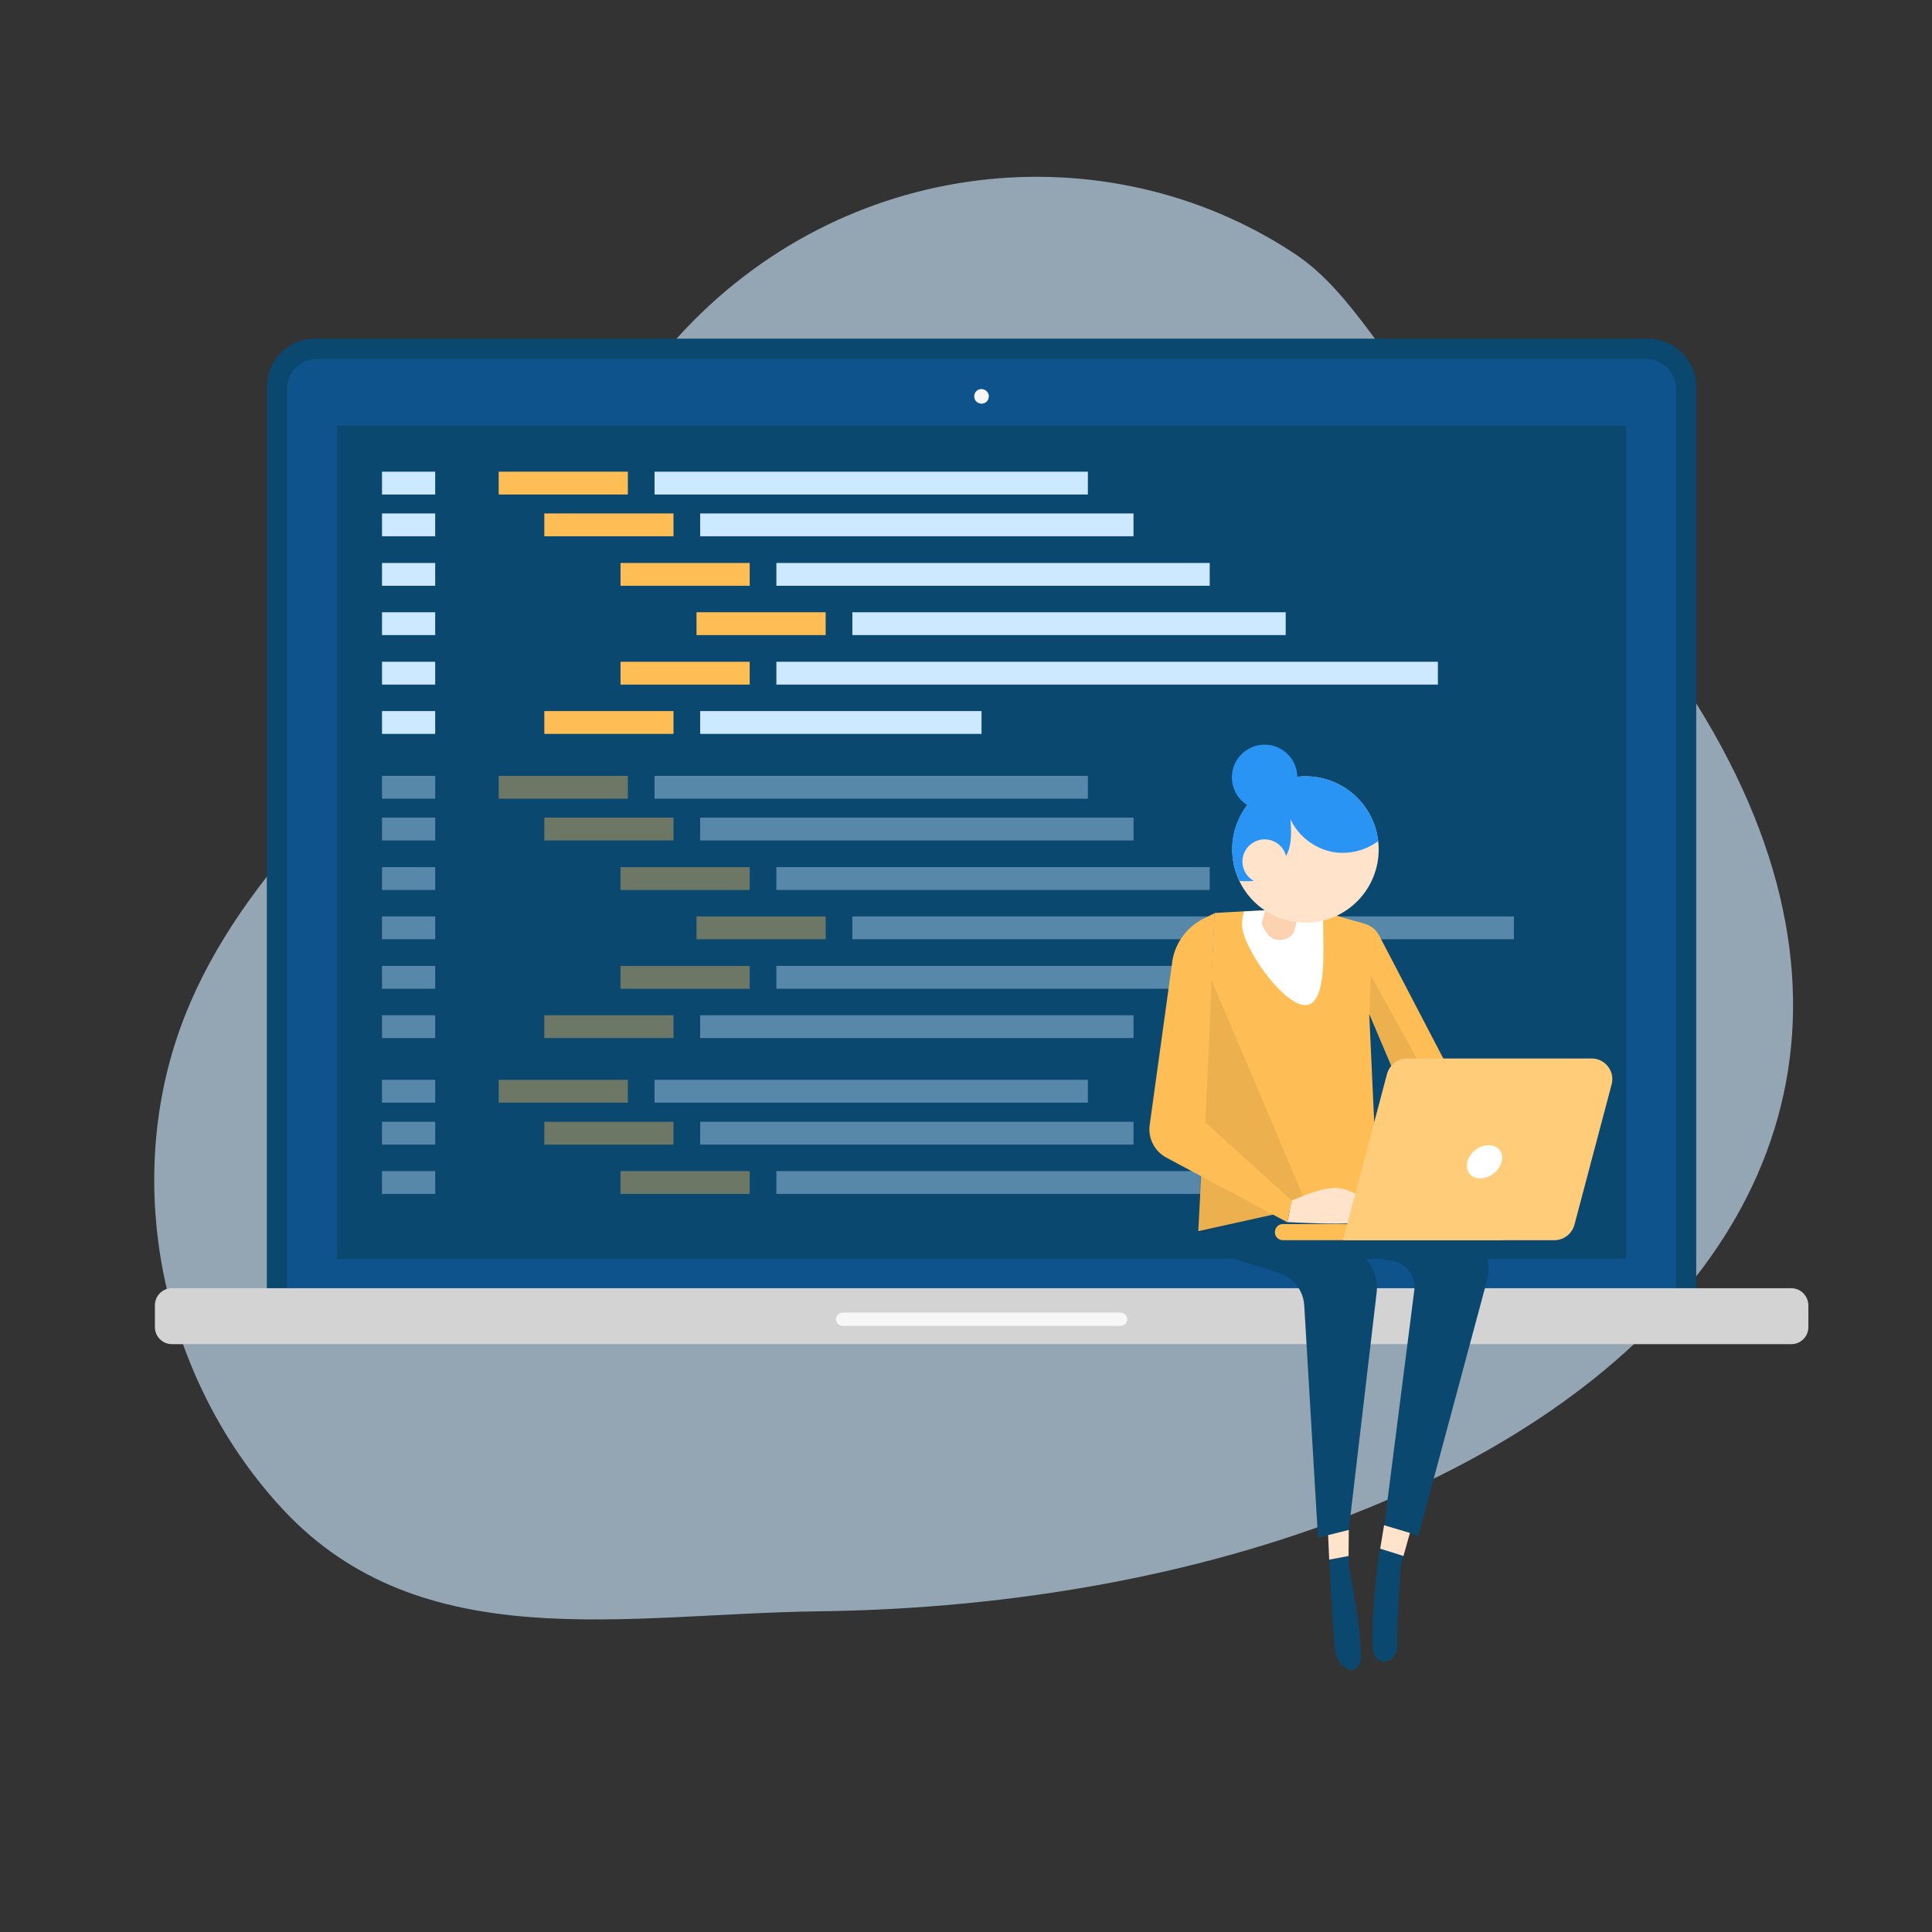<svg id="SvgjsSvg1456" width="360" height="360" xmlns="http://www.w3.org/2000/svg" version="1.1" xmlns:xlink="http://www.w3.org/1999/xlink" xmlns:svgjs="http://svgjs.com/svgjs"><rect width="100%" height="100%" fill="#333333" stroke="none"/><defs id="SvgjsDefs1457"></defs><g id="SvgjsG1458" transform="matrix(0.917,0,0,0.917,15.227,14.328)"><svg xmlns="http://www.w3.org/2000/svg" enable-background="new 0 0 823 823" viewBox="0 0 823 823" width="360" height="360"><path fill="#cce9ff" d="M563.1,81.9C476,24.5,353.6,36.1,276.6,121.3c-42.1,46.6-59.2,110.7-102.9,156.3
		C124.5,329,65.7,378.9,43.4,448.9c-23.7,74.4-2.9,159.7,50.1,216.6c64.5,69.2,159.3,48.4,248.9,47.3
		c366.9-4.6,639.6-249.5,292.6-551.4C606,136,591.9,100.8,563.1,81.9z" opacity=".63" class="colorcce9ff svgShape"></path><path fill="#0b4870" d="M727.5,121.6h-619C96.1,121.6,86,131.6,86,144v426.3h664V144C750,131.6,739.9,121.6,727.5,121.6z" class="color0b4870 svgShape"></path><path fill="#0e538c" d="M726.7,131H109.3c-7.7,0-13.9,6.2-13.9,13.9V564h645.2V144.9C740.6,137.2,734.4,131,726.7,131z" class="color0e538c svgShape"></path><rect width="598.8" height="387.1" x="118.6" y="162" fill="#0b4870" class="color0b4870 svgShape"></rect><path fill="#f6f6f6" d="M421.4,148.4c0,1.9-1.5,3.4-3.4,3.4c-1.9,0-3.4-1.5-3.4-3.4c0-1.9,1.5-3.4,3.4-3.4
		C419.9,145.1,421.4,146.6,421.4,148.4z" class="colorf6f6f6 svgShape"></path><rect width="60" height="10.6" x="193.7" y="183.4" fill="#ffbe55" class="colorffbe55 svgShape"></rect><rect width="24.7" height="10.6" x="139.5" y="183.4" fill="#cce9ff" class="colorcce9ff svgShape"></rect><rect width="24.7" height="10.6" x="139.5" y="202.8" fill="#cce9ff" class="colorcce9ff svgShape"></rect><rect width="24.7" height="10.6" x="139.5" y="225.8" fill="#cce9ff" class="colorcce9ff svgShape"></rect><rect width="24.7" height="10.6" x="139.5" y="248.7" fill="#cce9ff" class="colorcce9ff svgShape"></rect><rect width="24.7" height="10.6" x="139.5" y="271.7" fill="#cce9ff" class="colorcce9ff svgShape"></rect><rect width="24.7" height="10.6" x="139.5" y="294.6" fill="#cce9ff" class="colorcce9ff svgShape"></rect><rect width="201.3" height="10.6" x="266.1" y="183.4" fill="#cce9ff" class="colorcce9ff svgShape"></rect><rect width="60" height="10.6" x="214.9" y="202.8" fill="#ffbe55" class="colorffbe55 svgShape"></rect><rect width="201.3" height="10.6" x="287.3" y="202.8" fill="#cce9ff" class="colorcce9ff svgShape"></rect><rect width="60" height="10.6" x="250.3" y="225.8" fill="#ffbe55" class="colorffbe55 svgShape"></rect><rect width="201.3" height="10.6" x="322.7" y="225.8" fill="#cce9ff" class="colorcce9ff svgShape"></rect><rect width="60" height="10.6" x="285.6" y="248.7" fill="#ffbe55" class="colorffbe55 svgShape"></rect><rect width="201.3" height="10.6" x="358" y="248.7" fill="#cce9ff" class="colorcce9ff svgShape"></rect><rect width="60" height="10.6" x="250.3" y="271.7" fill="#ffbe55" class="colorffbe55 svgShape"></rect><rect width="307.3" height="10.6" x="322.7" y="271.7" fill="#cce9ff" class="colorcce9ff svgShape"></rect><rect width="60" height="10.6" x="214.9" y="294.6" fill="#ffbe55" class="colorffbe55 svgShape"></rect><rect width="130.7" height="10.6" x="287.3" y="294.6" fill="#cce9ff" class="colorcce9ff svgShape"></rect><rect width="60" height="10.6" x="193.7" y="324.7" fill="#ffbe55" opacity=".4" class="colorffbe55 svgShape"></rect><rect width="24.7" height="10.6" x="139.5" y="324.7" fill="#cce9ff" opacity=".4" class="colorcce9ff svgShape"></rect><rect width="24.7" height="10.6" x="139.5" y="344.1" fill="#cce9ff" opacity=".4" class="colorcce9ff svgShape"></rect><rect width="24.7" height="10.6" x="139.5" y="367.1" fill="#cce9ff" opacity=".4" class="colorcce9ff svgShape"></rect><rect width="24.7" height="10.6" x="139.5" y="390" fill="#cce9ff" opacity=".4" class="colorcce9ff svgShape"></rect><rect width="24.7" height="10.6" x="139.5" y="413" fill="#cce9ff" opacity=".4" class="colorcce9ff svgShape"></rect><rect width="24.7" height="10.6" x="139.5" y="435.9" fill="#cce9ff" opacity=".4" class="colorcce9ff svgShape"></rect><rect width="201.3" height="10.6" x="266.1" y="324.7" fill="#cce9ff" opacity=".4" class="colorcce9ff svgShape"></rect><rect width="60" height="10.6" x="214.9" y="344.1" fill="#ffbe55" opacity=".4" class="colorffbe55 svgShape"></rect><rect width="201.3" height="10.6" x="287.3" y="344.1" fill="#cce9ff" opacity=".4" class="colorcce9ff svgShape"></rect><rect width="60" height="10.6" x="250.3" y="367.1" fill="#ffbe55" opacity=".4" class="colorffbe55 svgShape"></rect><rect width="201.3" height="10.6" x="322.7" y="367.1" fill="#cce9ff" opacity=".4" class="colorcce9ff svgShape"></rect><rect width="60" height="10.6" x="193.7" y="465.9" fill="#ffbe55" opacity=".4" class="colorffbe55 svgShape"></rect><rect width="24.7" height="10.6" x="139.5" y="465.9" fill="#cce9ff" opacity=".4" class="colorcce9ff svgShape"></rect><rect width="24.7" height="10.6" x="139.5" y="485.4" fill="#cce9ff" opacity=".4" class="colorcce9ff svgShape"></rect><rect width="24.7" height="10.6" x="139.5" y="508.3" fill="#cce9ff" opacity=".4" class="colorcce9ff svgShape"></rect><rect width="201.3" height="10.6" x="266.1" y="465.9" fill="#cce9ff" opacity=".4" class="colorcce9ff svgShape"></rect><rect width="60" height="10.6" x="214.9" y="485.4" fill="#ffbe55" opacity=".4" class="colorffbe55 svgShape"></rect><rect width="201.3" height="10.6" x="287.3" y="485.4" fill="#cce9ff" opacity=".4" class="colorcce9ff svgShape"></rect><rect width="60" height="10.6" x="250.3" y="508.3" fill="#ffbe55" opacity=".4" class="colorffbe55 svgShape"></rect><rect width="201.3" height="10.6" x="322.7" y="508.3" fill="#cce9ff" opacity=".4" class="colorcce9ff svgShape"></rect><rect width="60" height="10.6" x="285.6" y="390" fill="#ffbe55" opacity=".4" class="colorffbe55 svgShape"></rect><rect width="307.3" height="10.6" x="358" y="390" fill="#cce9ff" opacity=".4" class="colorcce9ff svgShape"></rect><rect width="60" height="10.6" x="250.3" y="413" fill="#ffbe55" opacity=".4" class="colorffbe55 svgShape"></rect><rect width="201.3" height="10.6" x="322.7" y="413" fill="#cce9ff" opacity=".4" class="colorcce9ff svgShape"></rect><rect width="60" height="10.6" x="214.9" y="435.9" fill="#ffbe55" opacity=".4" class="colorffbe55 svgShape"></rect><rect width="201.3" height="10.6" x="287.3" y="435.9" fill="#cce9ff" opacity=".4" class="colorcce9ff svgShape"></rect><path fill="#d3d3d3" d="M794.1,562.7H41.9c-4.3,0-7.9,3.5-7.9,7.9v10.2c0,4.3,3.5,7.9,7.9,7.9h752.3c4.3,0,7.9-3.5,7.9-7.9v-10.2
		C802,566.2,798.5,562.7,794.1,562.7z" class="colord3d3d3 svgShape"></path><path fill="#f7f7f7" d="M482.5,574H353.5c-1.7,0-3.1,1.4-3.1,3.1c0,1.7,1.4,3.1,3.1,3.1h129.1c1.7,0,3.1-1.4,3.1-3.1
		C485.6,575.4,484.2,574,482.5,574z" class="colorf7f7f7 svgShape"></path><path fill="#0b4870" d="M588.6 675l-.1 16.1c0 0 2 10.3 3.7 21.3 1.6 11 2.9 22.7 1.2 25.4-3.3 5.4-9.8 0-10.9-5.4-1.1-5.4-2.7-39.1-2.7-39.1l-1.1-21.7L588.6 675zM605 672.8l-2.5 14.5c0 0-4.9 39.6-2.2 45.6 2.7 6 11.4 3.3 10.9-4.9-.5-8.1 1.6-36.9 1.6-36.9l4.9-17.4L605 672.8z" class="color0b4870 svgShape"></path><path fill="#0b4870" d="M598.3,496.3l-1.2,17.8l46,22.2c8.3,4.5,12.3,14.2,9.6,23.2l-31.8,118.3l-15.8-5L619,564
		c1-6.7-3.6-12.9-10.3-14l-16.4-2.6l-17.4-17.8l20.2,18.1c4.9,4.4,7.3,10.9,6.4,17.4L588.6,675l-14.3,3.6l-6.4-108.1
		c-0.5-6.9-5.1-12.7-11.6-14.8l-28.3-9c-4.5-2.7-7.3-7.6-7.5-12.9l1.2-38.1L598.3,496.3z" class="color0b4870 svgShape"></path><path fill="#ffbe55" d="M518.7,536.2l7.6-147.8c0,0,31.4-1.9,40.8-1.9c5.1,0,13.8,2.4,20.7,4.6c6.5,2.1,11.8,1.9,15,7.9l51.5,98.8
		l-31.7,3L612,488.8l5.4-8.1l-19.3-45.4l3.8,82.5L518.7,536.2z" class="colorffbe55 svgShape"></path><path fill="#0f0f0f" d="M598.8,417.3l34.2,61.7l-10.6,12.5c0,0-4.3,0.9-8.4-0.5l-1.9-2.2l5.4-8.1l-19.3-45.4L598.8,417.3z" opacity=".08" class="color0f0f0f svgShape"></path><path fill="#ffffff" d="M568.4,431.2c-10.4,0-29.4-27.1-29.4-37.5c0-2.1,0.4-4.1,1-6c9.7-0.5,21.8-1.1,27.1-1.1
		c2.3,0,5.3,0.5,8.6,1.2c0.6,1.9,1,3.8,1,5.9C576.6,404.1,578.8,431.2,568.4,431.2z" class="colorfff svgShape"></path><polygon fill="#0f0f0f" points="522.5 414 518.7 537.1 569.5 524.9" opacity=".08" class="color0f0f0f svgShape"></polygon><path fill="#fcd2b1" d="M570.2,371.4c-0.9,1.8-7.1,26-7.1,26s-2.2,4-7.5,3.5c-5.3-0.4-7.5-7.9-7.5-7.9l9.3-30.4L570.2,371.4z" class="colorfcd2b1 svgShape"></path><path fill="#ffbcc6" d="M537.6,356.5c0,16.7,17.7,35.2,34.4,35.2c16.7,0,26-18.5,26-35.2c0-16.7-13.5-30.2-30.2-30.2
		C551.1,326.2,537.6,339.8,537.6,356.5z" class="colorffbcc6 svgShape"></path><circle cx="568.5" cy="358.9" r="34" fill="#ffe3ca" transform="rotate(-9.259 568.625 358.984)" class="colorffe3ca svgShape"></circle><path fill="#ffe3ca" d="M562.1,522c1.3-0.4,12.5-5.9,20.4-5.9c7.9,0,17.6,8.4,17.6,8.4s1.3,4.4-4,3.5c-5.3-0.9,0.7,3.3,0.7,3.3
		s-0.3,0.2-6.5,1.1c-6.2,0.9-30.2-0.4-30.2-0.4L562.1,522z" class="colorffe3ca svgShape"></path><path fill="#ffbe55" d="M526.3 388.5l-4.3 97.2 40 36.2-1.9 10.2L503.8 502c-5.4-2.9-8.5-8.9-7.7-15l10.3-74.4c.8-9.3 6.5-17.5 14.8-21.6L526.3 388.5zM558 540.4h101.8v-7.5H558c-2.1 0-3.7 1.7-3.7 3.7l0 0C554.2 538.7 555.9 540.4 558 540.4z" class="colorffbe55 svgShape"></path><path fill="#ffbe55" d="M585.9,540.4h98.2c4.3,0,8.1-2.9,9.3-7.1l17.3-65.3c1.6-6.1-3-12-9.3-12h-85.7c-4.3,0-8.1,2.9-9.3,7.1
		L585.9,540.4z" class="colorffbe55 svgShape"></path><path fill="#ffffff" d="M585.9,540.4h98.2c4.3,0,8.1-2.9,9.3-7.1l17.3-65.3c1.6-6.1-3-12-9.3-12h-85.7c-4.3,0-8.1,2.9-9.3,7.1
		L585.9,540.4z" opacity=".22" class="colorfff svgShape"></path><path fill="#ffffff" d="M643.7,504c-1.1,4.3,1.6,7.7,6,7.7c4.4,0,8.8-3.5,9.9-7.7c1.1-4.3-1.6-7.7-6-7.7
		C649.2,496.2,644.8,499.7,643.7,504z" class="colorfff svgShape"></path><path fill="#2a94f4" d="M568.5,324.9c17.5,0,31.8,13.2,33.8,30.1c-5.9,4.4-13.6,6.3-20.9,5.1c-8.6-1.5-16.3-7.4-19.9-15.3
		c0.3,3.8,0.5,7.6-0.1,11.3c-0.6,3.7-2.2,7.4-5.2,9.8c-0.2-2.6-0.5-5.4-1.8-7.7c-1.4-2.3-4.3-3.9-6.7-2.9c-1.8,0.7-2.9,2.5-3.2,4.4
		c-0.3,1.9,0.2,3.8,0.9,5.6c1.1,2.8,2.7,5.4,4.7,7.5c-4,0.6-8.3,1.1-12.3,0.7c-2.1-4.5-3.4-9.4-3.4-14.7
		C534.4,340.1,549.7,324.9,568.5,324.9z" class="color2a94f4 svgShape"></path><path fill="#ffe3ca" d="M539.2,364.5c0,5.7,4.6,10.3,10.3,10.3c5.7,0,10.3-4.6,10.3-10.3s-4.6-10.3-10.3-10.3
		C543.9,354.2,539.2,358.8,539.2,364.5z" class="colorffe3ca svgShape"></path><polygon fill="#ffe3ca" points="605 672.8 603.2 683.7 614 687.1 617 676.4" class="colorffe3ca svgShape"></polygon><polygon fill="#ffe3ca" points="588.5 687.1 579.5 688.8 579 677.4 588.6 675" class="colorffe3ca svgShape"></polygon><circle cx="549.5" cy="325.4" r="15.2" fill="#2a94f4" class="color2a94f4 svgShape"></circle></svg></g></svg>